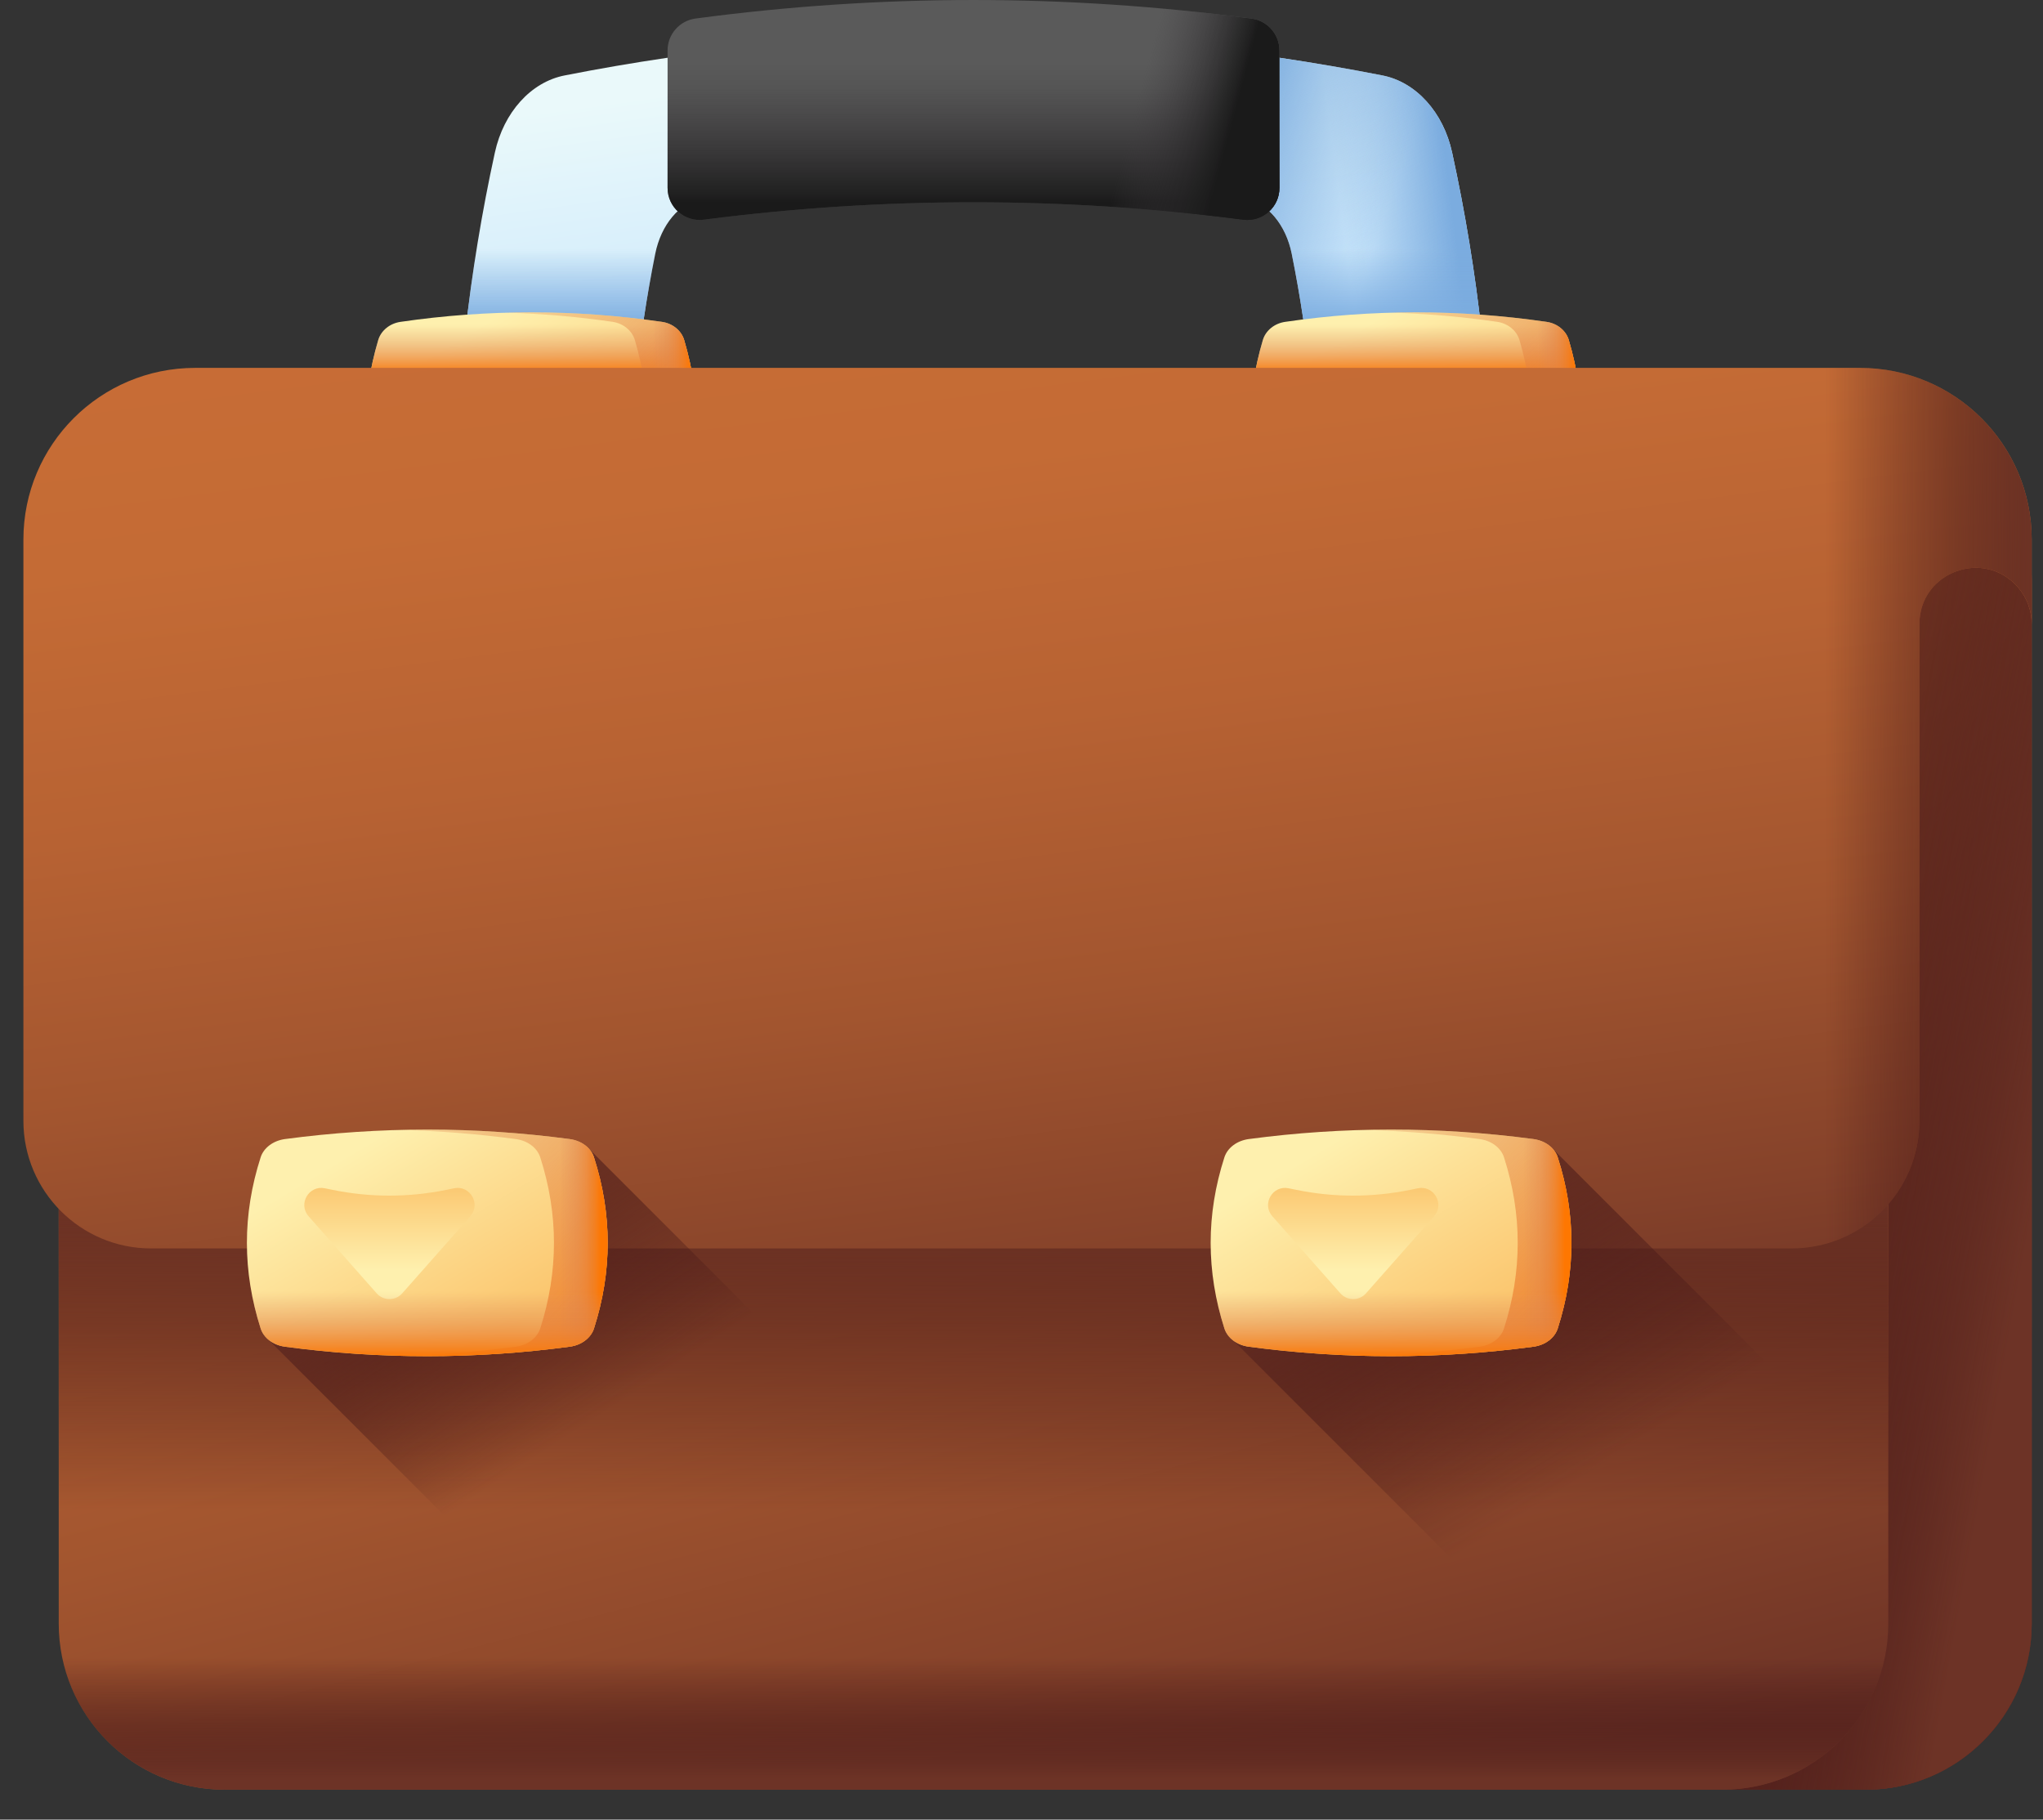 <svg xmlns="http://www.w3.org/2000/svg" width="64" height="57" viewBox="0 0 64 57" fill="none"><rect x="0" y="0" width="64" height="57" fill="#333333" stroke="none"/><path d="M45.489 4.777C45.215 3.52 44.361 2.57 43.305 2.363C34.783 0.687 26.209 0.687 17.688 2.363C16.631 2.57 15.778 3.52 15.503 4.777C14.68 8.541 14.268 12.315 14.268 16.088H19.708C19.708 13.372 19.98 10.657 20.527 7.947C20.71 7.042 21.278 6.359 21.981 6.21C27.647 5.003 33.347 5.003 39.011 6.21C39.714 6.359 40.282 7.042 40.465 7.947C41.012 10.657 41.286 13.372 41.286 16.088H46.724C46.724 12.315 46.313 8.541 45.489 4.777Z" fill="url(#paint0_linear_87_343)"></path><path d="M43.305 2.363C39.486 1.612 35.657 1.198 31.826 1.12V5.328C34.224 5.407 36.621 5.701 39.012 6.21C39.714 6.359 40.282 7.042 40.465 7.947C41.012 10.657 41.286 13.373 41.286 16.088H46.724C46.724 12.315 46.313 8.541 45.49 4.777C45.216 3.52 44.362 2.57 43.305 2.363Z" fill="url(#paint1_linear_87_343)"></path><path d="M43.305 2.363C39.486 1.612 35.657 1.198 31.826 1.12V5.328C34.224 5.407 36.621 5.701 39.012 6.21C39.714 6.359 40.282 7.042 40.465 7.947C41.012 10.657 41.286 13.373 41.286 16.088H46.724C46.724 12.315 46.313 8.541 45.49 4.777C45.216 3.52 44.362 2.57 43.305 2.363Z" fill="url(#paint2_linear_87_343)"></path><path d="M40.465 7.947C41.012 10.657 41.286 13.372 41.286 16.088H46.724C46.724 12.992 46.447 9.897 45.893 6.806H39.942C40.19 7.108 40.375 7.5 40.465 7.947Z" fill="url(#paint3_linear_87_343)"></path><path d="M20.527 7.947C20.618 7.5 20.802 7.108 21.05 6.806H15.1C14.546 9.897 14.268 12.992 14.268 16.088H19.708C19.708 13.372 19.98 10.657 20.527 7.947Z" fill="url(#paint4_linear_87_343)"></path><path d="M20.734 16.585C18.011 16.982 15.27 16.982 12.547 16.585C12.209 16.535 11.936 16.311 11.848 16.013C11.322 14.23 11.322 12.437 11.848 10.654C11.936 10.356 12.209 10.131 12.547 10.082C15.27 9.685 18.011 9.685 20.734 10.082C21.072 10.131 21.345 10.356 21.433 10.654C21.959 12.437 21.959 14.23 21.433 16.013C21.345 16.311 21.072 16.535 20.734 16.585Z" fill="url(#paint5_linear_87_343)"></path><path d="M20.734 16.585C18.011 16.982 15.27 16.982 12.547 16.585C12.209 16.535 11.936 16.311 11.848 16.013C11.322 14.23 11.322 12.437 11.848 10.654C11.936 10.356 12.209 10.131 12.547 10.082C15.27 9.685 18.011 9.685 20.734 10.082C21.072 10.131 21.345 10.356 21.433 10.654C21.959 12.437 21.959 14.23 21.433 16.013C21.345 16.311 21.072 16.535 20.734 16.585Z" fill="url(#paint6_linear_87_343)"></path><path d="M21.433 10.653C21.345 10.356 21.072 10.131 20.734 10.081C19.116 9.846 17.491 9.75 15.868 9.794C16.976 9.825 18.084 9.92 19.189 10.081C19.527 10.131 19.8 10.356 19.888 10.653C20.414 12.437 20.414 14.229 19.888 16.013C19.8 16.31 19.527 16.535 19.189 16.584C18.084 16.746 16.976 16.841 15.868 16.872C17.491 16.916 19.116 16.82 20.734 16.584C21.072 16.535 21.345 16.31 21.433 16.013C21.959 14.229 21.959 12.437 21.433 10.653Z" fill="url(#paint7_linear_87_343)"></path><path d="M20.734 10.082C20.161 9.998 19.587 9.932 19.013 9.884V10.057C19.071 10.065 19.13 10.073 19.189 10.082C19.527 10.131 19.8 10.356 19.888 10.653C20.414 12.437 20.414 14.23 19.888 16.013C19.8 16.311 19.527 16.536 19.189 16.585C19.13 16.593 19.071 16.602 19.013 16.61V16.782C19.587 16.734 20.161 16.668 20.734 16.585C21.072 16.536 21.345 16.311 21.433 16.013C21.959 14.23 21.959 12.437 21.433 10.654C21.345 10.356 21.072 10.131 20.734 10.082Z" fill="url(#paint8_linear_87_343)"></path><path d="M11.848 16.013C11.936 16.31 12.209 16.535 12.547 16.585C15.27 16.982 18.011 16.982 20.734 16.585C21.072 16.535 21.345 16.31 21.433 16.013C21.696 15.121 21.828 14.227 21.828 13.333H11.454C11.454 14.227 11.585 15.121 11.848 16.013Z" fill="url(#paint9_linear_87_343)"></path><path d="M48.446 16.585C45.723 16.982 42.982 16.982 40.259 16.585C39.921 16.535 39.648 16.311 39.56 16.013C39.034 14.23 39.034 12.437 39.56 10.654C39.648 10.356 39.921 10.131 40.259 10.082C42.982 9.685 45.723 9.685 48.446 10.082C48.784 10.131 49.057 10.356 49.145 10.654C49.671 12.437 49.671 14.23 49.145 16.013C49.057 16.311 48.784 16.535 48.446 16.585Z" fill="url(#paint10_linear_87_343)"></path><path d="M48.446 16.585C45.723 16.982 42.982 16.982 40.259 16.585C39.921 16.535 39.648 16.311 39.56 16.013C39.034 14.23 39.034 12.437 39.56 10.654C39.648 10.356 39.921 10.131 40.259 10.082C42.982 9.685 45.723 9.685 48.446 10.082C48.784 10.131 49.057 10.356 49.145 10.654C49.671 12.437 49.671 14.23 49.145 16.013C49.057 16.311 48.784 16.535 48.446 16.585Z" fill="url(#paint11_linear_87_343)"></path><path d="M49.145 10.653C49.057 10.356 48.784 10.131 48.446 10.081C46.828 9.846 45.203 9.75 43.58 9.794C44.688 9.825 45.796 9.92 46.901 10.081C47.239 10.131 47.512 10.356 47.6 10.653C48.126 12.437 48.126 14.229 47.6 16.013C47.512 16.31 47.239 16.535 46.901 16.584C45.796 16.746 44.688 16.841 43.58 16.872C45.203 16.916 46.828 16.82 48.446 16.584C48.784 16.535 49.057 16.31 49.145 16.013C49.671 14.229 49.671 12.437 49.145 10.653Z" fill="url(#paint12_linear_87_343)"></path><path d="M48.446 10.082C47.873 9.998 47.299 9.932 46.725 9.884V10.057C46.784 10.065 46.842 10.073 46.901 10.082C47.239 10.131 47.512 10.356 47.6 10.653C48.126 12.437 48.126 14.23 47.6 16.013C47.512 16.311 47.239 16.536 46.901 16.585C46.842 16.593 46.784 16.602 46.725 16.61V16.782C47.299 16.734 47.873 16.668 48.446 16.585C48.784 16.536 49.057 16.311 49.145 16.013C49.671 14.23 49.671 12.437 49.145 10.654C49.057 10.356 48.784 10.131 48.446 10.082Z" fill="url(#paint13_linear_87_343)"></path><path d="M39.56 16.013C39.648 16.31 39.921 16.535 40.259 16.585C42.982 16.982 45.723 16.982 48.446 16.585C48.784 16.535 49.057 16.31 49.145 16.013C49.408 15.121 49.54 14.227 49.54 13.333H39.165C39.165 14.227 39.297 15.121 39.56 16.013Z" fill="url(#paint14_linear_87_343)"></path><path d="M58.444 56.062H51.853V12.958H58.444C61.317 12.958 63.646 15.287 63.646 18.16V50.86C63.646 53.733 61.317 56.062 58.444 56.062Z" fill="url(#paint15_linear_87_343)"></path><path d="M51.853 30.474V56.062H58.444C61.317 56.062 63.646 53.733 63.646 50.86V30.474H51.853Z" fill="url(#paint16_linear_87_343)"></path><path d="M58.444 12.958H51.853V56.062H58.444C61.317 56.062 63.646 53.733 63.646 50.86V18.16C63.646 15.287 61.317 12.958 58.444 12.958Z" fill="url(#paint17_linear_87_343)"></path><path d="M58.444 12.958H51.853V56.062H58.444C61.317 56.062 63.646 53.733 63.646 50.86V18.16C63.646 15.287 61.317 12.958 58.444 12.958Z" fill="url(#paint18_linear_87_343)"></path><path d="M53.952 56.062H7.042C4.169 56.062 1.84 53.733 1.84 50.861V18.16C1.84 15.287 4.169 12.958 7.042 12.958H53.952C56.824 12.958 59.153 15.287 59.153 18.16V50.861C59.153 53.733 56.824 56.062 53.952 56.062Z" fill="url(#paint19_linear_87_343)"></path><path d="M1.84 30.474V50.86C1.84 53.733 4.169 56.062 7.041 56.062H53.951C56.824 56.062 59.153 53.733 59.153 50.86V30.474H1.84Z" fill="url(#paint20_linear_87_343)"></path><path d="M1.84 30.474V50.86C1.84 53.733 4.169 56.062 7.041 56.062H53.951C56.824 56.062 59.153 53.733 59.153 50.86V30.474H1.84Z" fill="url(#paint21_linear_87_343)"></path><path d="M56.128 39.107H4.733C2.524 39.107 0.733 37.316 0.733 35.108V16.903C0.733 13.932 3.141 11.524 6.112 11.524H58.267C61.238 11.524 63.646 13.932 63.646 16.903V19.549C63.646 19.133 63.499 18.731 63.23 18.413C62.172 17.161 60.128 17.909 60.128 19.549V35.108C60.128 37.316 58.337 39.107 56.128 39.107Z" fill="url(#paint22_linear_87_343)"></path><path d="M58.267 11.525H48.133V39.107H56.128C58.337 39.107 60.128 37.316 60.128 35.108V19.549C60.128 17.91 62.172 17.161 63.23 18.413C63.499 18.731 63.646 19.133 63.646 19.549V16.903C63.646 13.933 61.238 11.525 58.267 11.525Z" fill="url(#paint23_linear_87_343)"></path><path d="M18.449 35.985L8.41 41.965L22.507 56.062H38.526L18.449 35.985Z" fill="url(#paint24_linear_87_343)"></path><path d="M59.153 50.86V46.497L48.641 35.985L38.614 41.967L52.709 56.062H53.952C56.824 56.062 59.153 53.733 59.153 50.86Z" fill="url(#paint25_linear_87_343)"></path><path d="M17.846 42.185C14.879 42.582 11.893 42.582 8.926 42.185C8.558 42.136 8.26 41.911 8.165 41.613C7.591 39.83 7.591 38.037 8.165 36.253C8.26 35.956 8.558 35.731 8.926 35.681C11.893 35.285 14.879 35.285 17.846 35.681C18.214 35.731 18.511 35.956 18.607 36.253C19.18 38.037 19.18 39.83 18.607 41.613C18.511 41.911 18.214 42.136 17.846 42.185Z" fill="url(#paint26_linear_87_343)"></path><path d="M14.224 37.223L13.993 37.27C12.81 37.514 11.59 37.514 10.408 37.27L10.177 37.223C9.673 37.119 9.328 37.716 9.668 38.101L11.799 40.513C12.012 40.754 12.388 40.754 12.601 40.513L14.732 38.101C15.073 37.716 14.727 37.119 14.224 37.223Z" fill="url(#paint27_linear_87_343)"></path><path d="M18.607 36.253C18.511 35.956 18.214 35.731 17.846 35.681C16.082 35.446 14.313 35.35 12.544 35.394C13.751 35.425 14.959 35.52 16.162 35.681C16.53 35.731 16.828 35.956 16.924 36.253C17.497 38.037 17.497 39.83 16.924 41.613C16.828 41.91 16.53 42.136 16.162 42.185C14.959 42.346 13.752 42.441 12.544 42.472C14.313 42.516 16.082 42.421 17.846 42.185C18.214 42.135 18.511 41.91 18.607 41.613C19.18 39.83 19.18 38.037 18.607 36.253Z" fill="url(#paint28_linear_87_343)"></path><path d="M17.846 35.682C17.221 35.598 16.596 35.532 15.97 35.484V35.657C16.035 35.665 16.099 35.673 16.163 35.682C16.53 35.731 16.828 35.956 16.924 36.254C17.497 38.037 17.497 39.83 16.924 41.613C16.828 41.911 16.53 42.136 16.163 42.185C16.099 42.193 16.035 42.202 15.97 42.21V42.382C16.596 42.334 17.221 42.269 17.846 42.185C18.214 42.136 18.511 41.911 18.607 41.613C19.18 39.83 19.18 38.037 18.607 36.254C18.511 35.956 18.214 35.731 17.846 35.682Z" fill="url(#paint29_linear_87_343)"></path><path d="M8.165 41.613C8.26 41.911 8.558 42.136 8.926 42.185C11.893 42.582 14.879 42.582 17.846 42.185C18.214 42.136 18.511 41.911 18.607 41.613C18.894 40.721 19.037 39.827 19.037 38.933H7.735C7.735 39.827 7.878 40.721 8.165 41.613Z" fill="url(#paint30_linear_87_343)"></path><path d="M48.037 42.185C45.07 42.582 42.084 42.582 39.117 42.185C38.749 42.136 38.452 41.911 38.356 41.613C37.782 39.83 37.782 38.037 38.356 36.253C38.452 35.956 38.749 35.731 39.117 35.681C42.084 35.285 45.07 35.285 48.037 35.681C48.405 35.731 48.702 35.956 48.798 36.253C49.371 38.037 49.371 39.83 48.798 41.613C48.702 41.911 48.405 42.136 48.037 42.185Z" fill="url(#paint31_linear_87_343)"></path><path d="M44.415 37.223L44.184 37.27C43.001 37.514 41.781 37.514 40.599 37.27L40.368 37.223C39.864 37.119 39.519 37.716 39.859 38.101L41.99 40.513C42.203 40.754 42.579 40.754 42.792 40.513L44.923 38.101C45.264 37.716 44.918 37.119 44.415 37.223Z" fill="url(#paint32_linear_87_343)"></path><path d="M48.798 36.253C48.702 35.956 48.405 35.731 48.037 35.681C46.274 35.446 44.504 35.35 42.735 35.394C43.943 35.425 45.15 35.52 46.354 35.681C46.722 35.731 47.019 35.956 47.115 36.253C47.688 38.037 47.688 39.83 47.115 41.613C47.019 41.91 46.722 42.136 46.354 42.185C45.15 42.346 43.943 42.441 42.735 42.472C44.504 42.516 46.274 42.421 48.037 42.185C48.405 42.135 48.702 41.91 48.798 41.613C49.371 39.83 49.371 38.037 48.798 36.253Z" fill="url(#paint33_linear_87_343)"></path><path d="M48.037 35.682C47.413 35.598 46.787 35.532 46.161 35.484V35.657C46.225 35.665 46.289 35.673 46.354 35.682C46.722 35.731 47.019 35.956 47.115 36.254C47.688 38.037 47.688 39.83 47.115 41.613C47.019 41.911 46.722 42.136 46.354 42.185C46.289 42.193 46.225 42.202 46.161 42.21V42.382C46.787 42.334 47.413 42.269 48.037 42.185C48.405 42.136 48.702 41.911 48.798 41.613C49.371 39.83 49.371 38.037 48.798 36.254C48.702 35.956 48.405 35.731 48.037 35.682Z" fill="url(#paint34_linear_87_343)"></path><path d="M38.356 41.613C38.451 41.911 38.749 42.136 39.117 42.185C42.084 42.582 45.07 42.582 48.037 42.185C48.405 42.136 48.702 41.911 48.798 41.613C49.085 40.721 49.228 39.827 49.228 38.933H37.926C37.926 39.827 38.069 40.721 38.356 41.613Z" fill="url(#paint35_linear_87_343)"></path><path d="M22.048 6.882C27.675 6.154 33.318 6.154 38.945 6.882C39.547 6.96 40.08 6.492 40.08 5.884V1.579C40.08 1.073 39.703 0.647 39.201 0.58C33.404 -0.193 27.589 -0.193 21.791 0.58C21.289 0.647 20.913 1.073 20.913 1.579V5.884C20.913 6.492 21.446 6.96 22.048 6.882Z" fill="url(#paint36_linear_87_343)"></path><path d="M22.048 6.882C27.675 6.154 33.318 6.154 38.945 6.882C39.547 6.96 40.08 6.492 40.08 5.884V1.579C40.08 1.073 39.703 0.647 39.201 0.58C33.404 -0.193 27.589 -0.193 21.791 0.58C21.289 0.647 20.913 1.073 20.913 1.579V5.884C20.913 6.492 21.446 6.96 22.048 6.882Z" fill="url(#paint37_linear_87_343)"></path><path d="M39.201 0.58C36.954 0.28 34.704 0.098 32.454 0.031V6.366C34.618 6.431 36.783 6.602 38.945 6.882C39.547 6.96 40.08 6.491 40.08 5.884V1.579C40.08 1.073 39.703 0.647 39.201 0.58Z" fill="url(#paint38_linear_87_343)"></path><defs><linearGradient id="paint0_linear_87_343" x1="28.767" y1="1.811" x2="30.782" y2="16.351" gradientUnits="userSpaceOnUse"><stop stop-color="#EAF9FA"></stop><stop offset="1" stop-color="#B3DAFE"></stop></linearGradient><linearGradient id="paint1_linear_87_343" x1="42.234" y1="8.225" x2="45.65" y2="7.787" gradientUnits="userSpaceOnUse"><stop stop-color="#7BACDF" stop-opacity="0"></stop><stop offset="1" stop-color="#7BACDF"></stop></linearGradient><linearGradient id="paint2_linear_87_343" x1="42.524" y1="9.292" x2="37.531" y2="7.628" gradientUnits="userSpaceOnUse"><stop stop-color="#7BACDF" stop-opacity="0"></stop><stop offset="1" stop-color="#7BACDF"></stop></linearGradient><linearGradient id="paint3_linear_87_343" x1="43.333" y1="7.805" x2="43.333" y2="10.214" gradientUnits="userSpaceOnUse"><stop stop-color="#7BACDF" stop-opacity="0"></stop><stop offset="1" stop-color="#7BACDF"></stop></linearGradient><linearGradient id="paint4_linear_87_343" x1="17.659" y1="7.805" x2="17.659" y2="10.214" gradientUnits="userSpaceOnUse"><stop stop-color="#7BACDF" stop-opacity="0"></stop><stop offset="1" stop-color="#7BACDF"></stop></linearGradient><linearGradient id="paint5_linear_87_343" x1="14.837" y1="10.331" x2="18.436" y2="16.322" gradientUnits="userSpaceOnUse"><stop stop-color="#FEF0AE"></stop><stop offset="1" stop-color="#FBC56D"></stop></linearGradient><linearGradient id="paint6_linear_87_343" x1="16.64" y1="10.17" x2="16.64" y2="11.749" gradientUnits="userSpaceOnUse"><stop stop-color="#DC8758" stop-opacity="0"></stop><stop offset="0.215" stop-color="#DD8654" stop-opacity="0.215"></stop><stop offset="0.429" stop-color="#E28448" stop-opacity="0.429"></stop><stop offset="0.642" stop-color="#EA8034" stop-opacity="0.642"></stop><stop offset="0.854" stop-color="#F47B18" stop-opacity="0.854"></stop><stop offset="1" stop-color="#FE7701"></stop></linearGradient><linearGradient id="paint7_linear_87_343" x1="12.509" y1="7.871" x2="23.601" y2="18.386" gradientUnits="userSpaceOnUse"><stop stop-color="#DC8758" stop-opacity="0"></stop><stop offset="0.215" stop-color="#DD8654" stop-opacity="0.215"></stop><stop offset="0.429" stop-color="#E28448" stop-opacity="0.429"></stop><stop offset="0.642" stop-color="#EA8034" stop-opacity="0.642"></stop><stop offset="0.854" stop-color="#F47B18" stop-opacity="0.854"></stop><stop offset="1" stop-color="#FE7701"></stop></linearGradient><linearGradient id="paint8_linear_87_343" x1="20.445" y1="13.333" x2="21.637" y2="13.333" gradientUnits="userSpaceOnUse"><stop stop-color="#DC8758" stop-opacity="0"></stop><stop offset="0.215" stop-color="#DD8654" stop-opacity="0.215"></stop><stop offset="0.429" stop-color="#E28448" stop-opacity="0.429"></stop><stop offset="0.642" stop-color="#EA8034" stop-opacity="0.642"></stop><stop offset="0.854" stop-color="#F47B18" stop-opacity="0.854"></stop><stop offset="1" stop-color="#FE7701"></stop></linearGradient><linearGradient id="paint9_linear_87_343" x1="16.64" y1="14.856" x2="16.64" y2="16.929" gradientUnits="userSpaceOnUse"><stop stop-color="#DC8758" stop-opacity="0"></stop><stop offset="0.215" stop-color="#DD8654" stop-opacity="0.215"></stop><stop offset="0.429" stop-color="#E28448" stop-opacity="0.429"></stop><stop offset="0.642" stop-color="#EA8034" stop-opacity="0.642"></stop><stop offset="0.854" stop-color="#F47B18" stop-opacity="0.854"></stop><stop offset="1" stop-color="#FE7701"></stop></linearGradient><linearGradient id="paint10_linear_87_343" x1="42.549" y1="10.331" x2="46.148" y2="16.322" gradientUnits="userSpaceOnUse"><stop stop-color="#FEF0AE"></stop><stop offset="1" stop-color="#FBC56D"></stop></linearGradient><linearGradient id="paint11_linear_87_343" x1="44.352" y1="10.17" x2="44.352" y2="11.749" gradientUnits="userSpaceOnUse"><stop stop-color="#DC8758" stop-opacity="0"></stop><stop offset="0.215" stop-color="#DD8654" stop-opacity="0.215"></stop><stop offset="0.429" stop-color="#E28448" stop-opacity="0.429"></stop><stop offset="0.642" stop-color="#EA8034" stop-opacity="0.642"></stop><stop offset="0.854" stop-color="#F47B18" stop-opacity="0.854"></stop><stop offset="1" stop-color="#FE7701"></stop></linearGradient><linearGradient id="paint12_linear_87_343" x1="40.221" y1="7.871" x2="51.313" y2="18.386" gradientUnits="userSpaceOnUse"><stop stop-color="#DC8758" stop-opacity="0"></stop><stop offset="0.215" stop-color="#DD8654" stop-opacity="0.215"></stop><stop offset="0.429" stop-color="#E28448" stop-opacity="0.429"></stop><stop offset="0.642" stop-color="#EA8034" stop-opacity="0.642"></stop><stop offset="0.854" stop-color="#F47B18" stop-opacity="0.854"></stop><stop offset="1" stop-color="#FE7701"></stop></linearGradient><linearGradient id="paint13_linear_87_343" x1="48.157" y1="13.333" x2="49.349" y2="13.333" gradientUnits="userSpaceOnUse"><stop stop-color="#DC8758" stop-opacity="0"></stop><stop offset="0.215" stop-color="#DD8654" stop-opacity="0.215"></stop><stop offset="0.429" stop-color="#E28448" stop-opacity="0.429"></stop><stop offset="0.642" stop-color="#EA8034" stop-opacity="0.642"></stop><stop offset="0.854" stop-color="#F47B18" stop-opacity="0.854"></stop><stop offset="1" stop-color="#FE7701"></stop></linearGradient><linearGradient id="paint14_linear_87_343" x1="44.352" y1="14.856" x2="44.352" y2="16.929" gradientUnits="userSpaceOnUse"><stop stop-color="#DC8758" stop-opacity="0"></stop><stop offset="0.215" stop-color="#DD8654" stop-opacity="0.215"></stop><stop offset="0.429" stop-color="#E28448" stop-opacity="0.429"></stop><stop offset="0.642" stop-color="#EA8034" stop-opacity="0.642"></stop><stop offset="0.854" stop-color="#F47B18" stop-opacity="0.854"></stop><stop offset="1" stop-color="#FE7701"></stop></linearGradient><linearGradient id="paint15_linear_87_343" x1="52.388" y1="15.97" x2="62.101" y2="53.67" gradientUnits="userSpaceOnUse"><stop stop-color="#C86D36"></stop><stop offset="0.201" stop-color="#C46B35"></stop><stop offset="0.414" stop-color="#B76233"></stop><stop offset="0.633" stop-color="#A2552F"></stop><stop offset="0.855" stop-color="#85422A"></stop><stop offset="1" stop-color="#6D3326"></stop></linearGradient><linearGradient id="paint16_linear_87_343" x1="57.749" y1="51.943" x2="57.749" y2="55.718" gradientUnits="userSpaceOnUse"><stop stop-color="#3A0F13" stop-opacity="0"></stop><stop offset="0.272" stop-color="#3E1215" stop-opacity="0.272"></stop><stop offset="0.561" stop-color="#4B1B19" stop-opacity="0.561"></stop><stop offset="0.857" stop-color="#602A21" stop-opacity="0.857"></stop><stop offset="1" stop-color="#6D3326"></stop></linearGradient><linearGradient id="paint17_linear_87_343" x1="23.207" y1="6.387" x2="80.234" y2="55.132" gradientUnits="userSpaceOnUse"><stop stop-color="#3A0F13" stop-opacity="0"></stop><stop offset="0.272" stop-color="#3E1215" stop-opacity="0.272"></stop><stop offset="0.561" stop-color="#4B1B19" stop-opacity="0.561"></stop><stop offset="0.857" stop-color="#602A21" stop-opacity="0.857"></stop><stop offset="1" stop-color="#6D3326"></stop></linearGradient><linearGradient id="paint18_linear_87_343" x1="50.828" y1="33.683" x2="64.007" y2="36.074" gradientUnits="userSpaceOnUse"><stop stop-color="#3A0F13" stop-opacity="0"></stop><stop offset="0.272" stop-color="#3E1215" stop-opacity="0.272"></stop><stop offset="0.561" stop-color="#4B1B19" stop-opacity="0.561"></stop><stop offset="0.857" stop-color="#602A21" stop-opacity="0.857"></stop><stop offset="1" stop-color="#6D3326"></stop></linearGradient><linearGradient id="paint19_linear_87_343" x1="24.728" y1="12.12" x2="36.721" y2="58.671" gradientUnits="userSpaceOnUse"><stop stop-color="#C86D36"></stop><stop offset="0.201" stop-color="#C46B35"></stop><stop offset="0.414" stop-color="#B76233"></stop><stop offset="0.633" stop-color="#A2552F"></stop><stop offset="0.855" stop-color="#85422A"></stop><stop offset="1" stop-color="#6D3326"></stop></linearGradient><linearGradient id="paint20_linear_87_343" x1="30.496" y1="51.943" x2="30.496" y2="55.718" gradientUnits="userSpaceOnUse"><stop stop-color="#3A0F13" stop-opacity="0"></stop><stop offset="0.272" stop-color="#3E1215" stop-opacity="0.272"></stop><stop offset="0.561" stop-color="#4B1B19" stop-opacity="0.561"></stop><stop offset="0.857" stop-color="#602A21" stop-opacity="0.857"></stop><stop offset="1" stop-color="#6D3326"></stop></linearGradient><linearGradient id="paint21_linear_87_343" x1="30.496" y1="47.29" x2="30.496" y2="36.932" gradientUnits="userSpaceOnUse"><stop stop-color="#3A0F13" stop-opacity="0"></stop><stop offset="0.272" stop-color="#3E1215" stop-opacity="0.272"></stop><stop offset="0.561" stop-color="#4B1B19" stop-opacity="0.561"></stop><stop offset="0.857" stop-color="#602A21" stop-opacity="0.857"></stop><stop offset="1" stop-color="#6D3326"></stop></linearGradient><linearGradient id="paint22_linear_87_343" x1="29.702" y1="6.545" x2="34.667" y2="45.299" gradientUnits="userSpaceOnUse"><stop stop-color="#C86D36"></stop><stop offset="0.201" stop-color="#C46B35"></stop><stop offset="0.414" stop-color="#B76233"></stop><stop offset="0.633" stop-color="#A2552F"></stop><stop offset="0.855" stop-color="#85422A"></stop><stop offset="1" stop-color="#6D3326"></stop></linearGradient><linearGradient id="paint23_linear_87_343" x1="57.186" y1="25.316" x2="64.183" y2="25.316" gradientUnits="userSpaceOnUse"><stop stop-color="#3A0F13" stop-opacity="0"></stop><stop offset="0.272" stop-color="#3E1215" stop-opacity="0.272"></stop><stop offset="0.561" stop-color="#4B1B19" stop-opacity="0.561"></stop><stop offset="0.857" stop-color="#602A21" stop-opacity="0.857"></stop><stop offset="1" stop-color="#6D3326"></stop></linearGradient><linearGradient id="paint24_linear_87_343" x1="19.944" y1="43.582" x2="14.98" y2="35.932" gradientUnits="userSpaceOnUse"><stop stop-color="#3A0F13" stop-opacity="0"></stop><stop offset="0.272" stop-color="#3E1215" stop-opacity="0.272"></stop><stop offset="0.561" stop-color="#4B1B19" stop-opacity="0.561"></stop><stop offset="0.857" stop-color="#602A21" stop-opacity="0.857"></stop><stop offset="1" stop-color="#6D3326"></stop></linearGradient><linearGradient id="paint25_linear_87_343" x1="49.986" y1="46.022" x2="43.942" y2="36.211" gradientUnits="userSpaceOnUse"><stop stop-color="#3A0F13" stop-opacity="0"></stop><stop offset="0.272" stop-color="#3E1215" stop-opacity="0.272"></stop><stop offset="0.561" stop-color="#4B1B19" stop-opacity="0.561"></stop><stop offset="0.857" stop-color="#602A21" stop-opacity="0.857"></stop><stop offset="1" stop-color="#6D3326"></stop></linearGradient><linearGradient id="paint26_linear_87_343" x1="11.508" y1="35.807" x2="15.255" y2="42.045" gradientUnits="userSpaceOnUse"><stop stop-color="#FEF0AE"></stop><stop offset="1" stop-color="#FBC56D"></stop></linearGradient><linearGradient id="paint27_linear_87_343" x1="12.2" y1="39.8" x2="12.2" y2="36.953" gradientUnits="userSpaceOnUse"><stop stop-color="#FEF0AE"></stop><stop offset="1" stop-color="#FBC56D"></stop></linearGradient><linearGradient id="paint28_linear_87_343" x1="9.185" y1="33.243" x2="20.74" y2="44.197" gradientUnits="userSpaceOnUse"><stop stop-color="#DC8758" stop-opacity="0"></stop><stop offset="0.215" stop-color="#DD8654" stop-opacity="0.215"></stop><stop offset="0.429" stop-color="#E28448" stop-opacity="0.429"></stop><stop offset="0.642" stop-color="#EA8034" stop-opacity="0.642"></stop><stop offset="0.854" stop-color="#F47B18" stop-opacity="0.854"></stop><stop offset="1" stop-color="#FE7701"></stop></linearGradient><linearGradient id="paint29_linear_87_343" x1="17.531" y1="38.933" x2="18.829" y2="38.933" gradientUnits="userSpaceOnUse"><stop stop-color="#DC8758" stop-opacity="0"></stop><stop offset="0.215" stop-color="#DD8654" stop-opacity="0.215"></stop><stop offset="0.429" stop-color="#E28448" stop-opacity="0.429"></stop><stop offset="0.642" stop-color="#EA8034" stop-opacity="0.642"></stop><stop offset="0.854" stop-color="#F47B18" stop-opacity="0.854"></stop><stop offset="1" stop-color="#FE7701"></stop></linearGradient><linearGradient id="paint30_linear_87_343" x1="13.386" y1="40.456" x2="13.386" y2="42.529" gradientUnits="userSpaceOnUse"><stop stop-color="#DC8758" stop-opacity="0"></stop><stop offset="0.215" stop-color="#DD8654" stop-opacity="0.215"></stop><stop offset="0.429" stop-color="#E28448" stop-opacity="0.429"></stop><stop offset="0.642" stop-color="#EA8034" stop-opacity="0.642"></stop><stop offset="0.854" stop-color="#F47B18" stop-opacity="0.854"></stop><stop offset="1" stop-color="#FE7701"></stop></linearGradient><linearGradient id="paint31_linear_87_343" x1="41.699" y1="35.807" x2="45.446" y2="42.045" gradientUnits="userSpaceOnUse"><stop stop-color="#FEF0AE"></stop><stop offset="1" stop-color="#FBC56D"></stop></linearGradient><linearGradient id="paint32_linear_87_343" x1="42.391" y1="39.8" x2="42.391" y2="36.953" gradientUnits="userSpaceOnUse"><stop stop-color="#FEF0AE"></stop><stop offset="1" stop-color="#FBC56D"></stop></linearGradient><linearGradient id="paint33_linear_87_343" x1="39.376" y1="33.243" x2="50.931" y2="44.197" gradientUnits="userSpaceOnUse"><stop stop-color="#DC8758" stop-opacity="0"></stop><stop offset="0.215" stop-color="#DD8654" stop-opacity="0.215"></stop><stop offset="0.429" stop-color="#E28448" stop-opacity="0.429"></stop><stop offset="0.642" stop-color="#EA8034" stop-opacity="0.642"></stop><stop offset="0.854" stop-color="#F47B18" stop-opacity="0.854"></stop><stop offset="1" stop-color="#FE7701"></stop></linearGradient><linearGradient id="paint34_linear_87_343" x1="47.722" y1="38.933" x2="49.02" y2="38.933" gradientUnits="userSpaceOnUse"><stop stop-color="#DC8758" stop-opacity="0"></stop><stop offset="0.215" stop-color="#DD8654" stop-opacity="0.215"></stop><stop offset="0.429" stop-color="#E28448" stop-opacity="0.429"></stop><stop offset="0.642" stop-color="#EA8034" stop-opacity="0.642"></stop><stop offset="0.854" stop-color="#F47B18" stop-opacity="0.854"></stop><stop offset="1" stop-color="#FE7701"></stop></linearGradient><linearGradient id="paint35_linear_87_343" x1="43.577" y1="40.456" x2="43.577" y2="42.529" gradientUnits="userSpaceOnUse"><stop stop-color="#DC8758" stop-opacity="0"></stop><stop offset="0.215" stop-color="#DD8654" stop-opacity="0.215"></stop><stop offset="0.429" stop-color="#E28448" stop-opacity="0.429"></stop><stop offset="0.642" stop-color="#EA8034" stop-opacity="0.642"></stop><stop offset="0.854" stop-color="#F47B18" stop-opacity="0.854"></stop><stop offset="1" stop-color="#FE7701"></stop></linearGradient><linearGradient id="paint36_linear_87_343" x1="30.496" y1="1.969" x2="30.496" y2="5.297" gradientUnits="userSpaceOnUse"><stop stop-color="#5A5A5A"></stop><stop offset="1" stop-color="#444444"></stop></linearGradient><linearGradient id="paint37_linear_87_343" x1="30.496" y1="2.757" x2="30.496" y2="6.35" gradientUnits="userSpaceOnUse"><stop stop-color="#433F43" stop-opacity="0"></stop><stop offset="1" stop-color="#1A1A1A"></stop></linearGradient><linearGradient id="paint38_linear_87_343" x1="35.552" y1="3.396" x2="38.53" y2="4.184" gradientUnits="userSpaceOnUse"><stop stop-color="#433F43" stop-opacity="0"></stop><stop offset="1" stop-color="#1A1A1A"></stop></linearGradient></defs></svg>